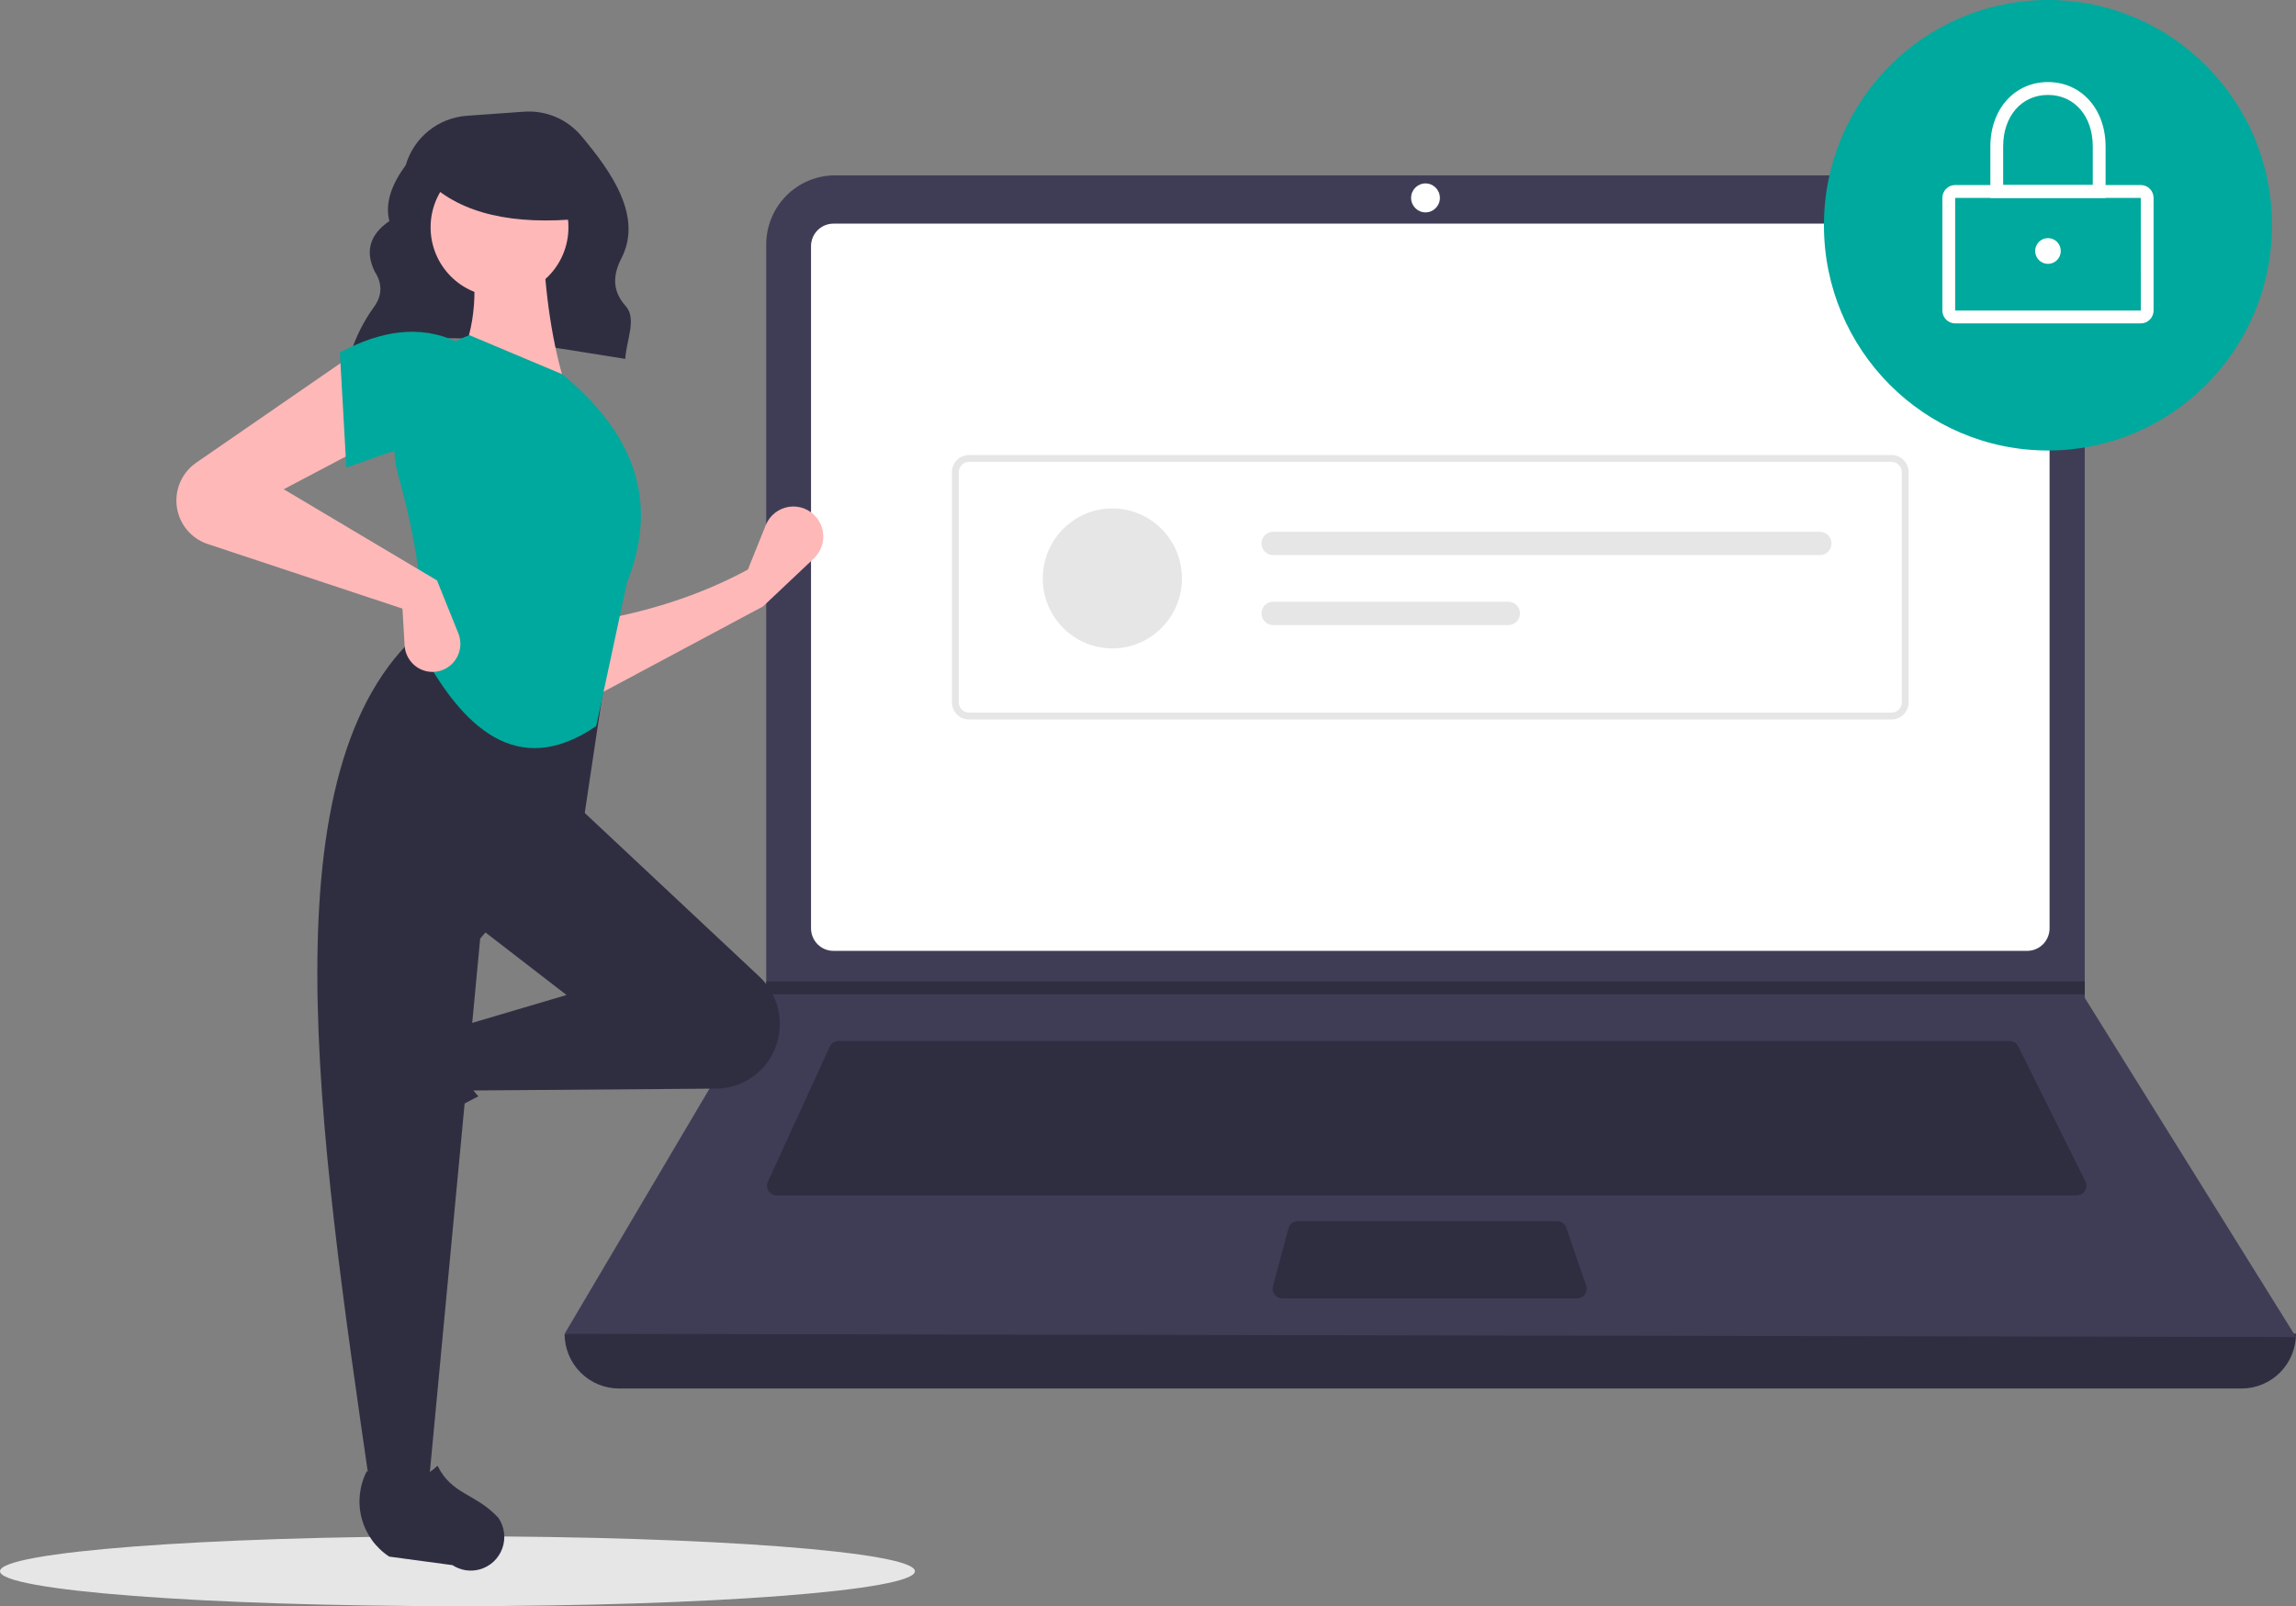 <svg width="303" height="212" viewBox="0 0 303 212" fill="none" xmlns="http://www.w3.org/2000/svg">
<rect x="0" y="0" width="303" height="212" fill="#808080" stroke="none"/>
<g clip-path="url(#clip0_35_239)">
<path d="M60.371 212C93.713 212 120.741 209.936 120.741 207.389C120.741 204.843 93.713 202.778 60.371 202.778C27.029 202.778 0 204.843 0 207.389C0 209.936 27.029 212 60.371 212Z" fill="#E6E6E6"/>
<path d="M46.146 47.039C56.653 42.545 69.738 45.392 82.518 47.369C82.637 44.975 84.079 42.063 82.569 40.393C80.734 38.365 80.903 36.234 82.007 34.09C84.83 28.609 80.785 22.777 76.702 17.927C75.781 16.837 74.618 15.98 73.306 15.426C71.995 14.873 70.572 14.638 69.153 14.741L61.589 15.284C59.748 15.417 57.991 16.111 56.554 17.275C55.116 18.439 54.066 20.016 53.545 21.796C51.738 24.266 50.772 26.73 51.38 29.181C48.675 31.04 48.22 33.284 49.436 35.814C50.467 37.407 50.456 38.958 49.389 40.466C47.988 42.388 46.915 44.532 46.214 46.808L46.146 47.039Z" fill="#2F2E41"/>
<path d="M295.82 183.271H81.688C79.784 183.271 77.958 182.51 76.611 181.156C75.265 179.802 74.508 177.965 74.508 176.05C152.131 166.978 228.295 166.978 303 176.05C303 177.965 302.244 179.802 300.897 181.156C299.551 182.51 297.724 183.271 295.82 183.271Z" fill="#2F2E41"/>
<path d="M303 176.475L74.508 176.05L100.99 131.241L101.116 131.029V32.275C101.116 31.076 101.351 29.89 101.807 28.782C102.263 27.675 102.932 26.669 103.774 25.821C104.617 24.973 105.618 24.301 106.719 23.842C107.82 23.384 109.001 23.148 110.193 23.148H266.048C267.24 23.148 268.421 23.384 269.522 23.842C270.623 24.301 271.624 24.973 272.467 25.821C273.309 26.669 273.978 27.675 274.434 28.782C274.89 29.89 275.125 31.076 275.125 32.275V131.709L303 176.475Z" fill="#3F3D56"/>
<path d="M109.986 29.519C109.202 29.52 108.45 29.833 107.896 30.39C107.342 30.948 107.03 31.703 107.029 32.492V122.534C107.03 123.323 107.342 124.078 107.896 124.636C108.45 125.193 109.202 125.507 109.986 125.507H267.522C268.306 125.507 269.058 125.193 269.612 124.636C270.166 124.078 270.478 123.323 270.479 122.534V32.492C270.478 31.703 270.166 30.948 269.612 30.39C269.058 29.833 268.306 29.52 267.522 29.519H109.986Z" fill="white"/>
<path d="M110.646 137.4C110.404 137.4 110.167 137.47 109.963 137.602C109.759 137.733 109.596 137.92 109.495 138.141L101.335 155.98C101.246 156.174 101.207 156.388 101.222 156.601C101.237 156.814 101.304 157.02 101.419 157.2C101.534 157.38 101.691 157.528 101.878 157.631C102.064 157.733 102.273 157.787 102.486 157.787H274.081C274.297 157.787 274.509 157.731 274.698 157.626C274.887 157.52 275.045 157.367 275.159 157.182C275.272 156.998 275.337 156.787 275.347 156.57C275.356 156.353 275.311 156.137 275.214 155.943L266.345 138.104C266.24 137.892 266.078 137.714 265.878 137.589C265.678 137.465 265.447 137.399 265.212 137.4H110.646Z" fill="#2F2E41"/>
<path d="M188.121 28.032C189.17 28.032 190.021 27.176 190.021 26.121C190.021 25.065 189.17 24.209 188.121 24.209C187.071 24.209 186.22 25.065 186.22 26.121C186.22 27.176 187.071 28.032 188.121 28.032Z" fill="white"/>
<path d="M171.254 161.185C170.976 161.185 170.705 161.278 170.484 161.448C170.263 161.618 170.104 161.857 170.031 162.127L167.984 169.773C167.933 169.961 167.927 170.159 167.965 170.351C168.002 170.543 168.083 170.724 168.202 170.879C168.32 171.034 168.472 171.16 168.647 171.247C168.821 171.333 169.013 171.378 169.207 171.378H208.133C208.335 171.378 208.534 171.33 208.713 171.237C208.893 171.143 209.048 171.009 209.165 170.843C209.282 170.678 209.358 170.486 209.387 170.285C209.415 170.084 209.396 169.879 209.33 169.687L206.698 162.042C206.612 161.792 206.45 161.575 206.236 161.421C206.021 161.267 205.764 161.185 205.501 161.185H171.254Z" fill="#2F2E41"/>
<path d="M275.125 129.542V131.241H100.99L101.121 131.029V129.542H275.125Z" fill="#2F2E41"/>
<path d="M270.268 59.462C286.596 59.462 299.832 46.151 299.832 29.731C299.832 13.311 286.596 0 270.268 0C253.94 0 240.703 13.311 240.703 29.731C240.703 46.151 253.94 59.462 270.268 59.462Z" fill="#00A99D"/>
<path d="M282.516 42.685H258.02C257.572 42.685 257.142 42.506 256.825 42.187C256.509 41.869 256.331 41.437 256.33 40.986V26.121C256.331 25.67 256.509 25.239 256.826 24.92C257.142 24.602 257.572 24.422 258.02 24.422H282.516C282.964 24.422 283.393 24.602 283.71 24.92C284.027 25.239 284.205 25.67 284.205 26.121V40.986C284.205 41.437 284.027 41.869 283.71 42.187C283.393 42.506 282.964 42.685 282.516 42.685ZM258.02 26.121V40.986H282.517L282.516 26.121L258.02 26.121Z" fill="white"/>
<path d="M277.87 26.121H262.666V19.325C262.666 14.403 265.863 10.831 270.268 10.831C274.673 10.831 277.87 14.403 277.87 19.325L277.87 26.121ZM264.355 24.422H276.181V19.325C276.181 15.324 273.749 12.53 270.268 12.53C266.786 12.53 264.355 15.324 264.355 19.325L264.355 24.422Z" fill="white"/>
<path d="M270.268 34.828C271.201 34.828 271.957 34.067 271.957 33.129C271.957 32.191 271.201 31.43 270.268 31.43C269.335 31.43 268.578 32.191 268.578 33.129C268.578 34.067 269.335 34.828 270.268 34.828Z" fill="white"/>
<path d="M249.629 94.966H127.879C127.281 94.965 126.708 94.726 126.286 94.301C125.863 93.876 125.625 93.3 125.624 92.699V62.328C125.625 61.726 125.863 61.15 126.286 60.725C126.708 60.3 127.281 60.061 127.879 60.06H249.629C250.227 60.061 250.8 60.3 251.223 60.725C251.645 61.15 251.883 61.726 251.884 62.328V92.699C251.883 93.3 251.645 93.876 251.223 94.301C250.8 94.726 250.227 94.965 249.629 94.966ZM127.879 60.967C127.52 60.968 127.176 61.111 126.923 61.366C126.669 61.621 126.527 61.967 126.526 62.328V92.699C126.527 93.059 126.669 93.405 126.923 93.66C127.176 93.915 127.52 94.059 127.879 94.059H249.629C249.988 94.059 250.332 93.915 250.585 93.66C250.839 93.405 250.982 93.059 250.982 92.699V62.328C250.982 61.967 250.839 61.621 250.585 61.366C250.332 61.111 249.988 60.968 249.629 60.967L127.879 60.967Z" fill="#E6E6E6"/>
<path d="M146.796 85.584C151.869 85.584 155.981 81.448 155.981 76.348C155.981 71.247 151.869 67.112 146.796 67.112C141.724 67.112 137.612 71.247 137.612 76.348C137.612 81.448 141.724 85.584 146.796 85.584Z" fill="#E6E6E6"/>
<path d="M168.008 70.19C167.806 70.19 167.607 70.23 167.421 70.307C167.235 70.384 167.066 70.498 166.924 70.64C166.781 70.783 166.668 70.953 166.591 71.14C166.514 71.327 166.474 71.527 166.474 71.73C166.474 71.932 166.514 72.132 166.591 72.319C166.668 72.506 166.781 72.676 166.924 72.819C167.066 72.962 167.235 73.075 167.421 73.153C167.607 73.23 167.806 73.269 168.008 73.269H240.169C240.575 73.269 240.964 73.107 241.251 72.818C241.538 72.529 241.7 72.138 241.7 71.73C241.7 71.322 241.538 70.93 241.251 70.641C240.964 70.353 240.575 70.19 240.169 70.19H168.008Z" fill="#E6E6E6"/>
<path d="M168.008 79.426C167.602 79.426 167.212 79.588 166.925 79.877C166.638 80.166 166.477 80.557 166.477 80.966C166.477 81.374 166.638 81.765 166.925 82.054C167.212 82.343 167.602 82.505 168.008 82.505H199.059C199.465 82.505 199.854 82.343 200.141 82.054C200.428 81.765 200.59 81.374 200.59 80.966C200.59 80.557 200.428 80.166 200.141 79.877C199.854 79.588 199.465 79.426 199.059 79.426H168.008Z" fill="#E6E6E6"/>
<path d="M100.69 80.049L78.184 92.082L77.899 82.055C85.245 80.821 92.234 78.674 98.696 75.179L101.05 69.33C101.306 68.693 101.723 68.134 102.259 67.708C102.796 67.281 103.433 67.002 104.109 66.899C104.785 66.795 105.476 66.87 106.114 67.116C106.752 67.362 107.316 67.77 107.75 68.301C108.385 69.079 108.702 70.07 108.638 71.073C108.574 72.077 108.132 73.019 107.403 73.707L100.69 80.049Z" fill="#FFB8B8"/>
<path d="M45.698 149.522C45.533 148.917 45.499 148.283 45.595 147.663C45.692 147.043 45.918 146.45 46.259 145.925L51.203 138.294C52.372 136.49 54.167 135.186 56.238 134.637C58.309 134.087 60.509 134.331 62.412 135.321C60.334 138.877 60.624 141.997 63.129 144.709C59.239 146.619 55.644 149.083 52.455 152.027C51.873 152.426 51.204 152.68 50.505 152.766C49.806 152.853 49.096 152.77 48.435 152.525C47.774 152.28 47.18 151.88 46.704 151.357C46.228 150.835 45.883 150.206 45.698 149.522Z" fill="#2F2E41"/>
<path d="M101.715 139.546C100.967 140.8 99.911 141.839 98.648 142.564C97.386 143.29 95.959 143.676 94.505 143.687L61.66 143.938L60.235 135.629L74.765 131.332L62.514 121.877L75.904 106.12L100.225 128.915C101.646 130.248 102.57 132.03 102.841 133.965C103.112 135.9 102.715 137.87 101.715 139.546Z" fill="#2F2E41"/>
<path d="M56.532 196.366H48.84C41.933 148.759 34.903 101.019 55.677 83.201L80.178 87.212L77.044 108.126L63.369 123.883L56.532 196.366Z" fill="#2F2E41"/>
<path d="M63.293 207.151C62.691 207.316 62.061 207.351 61.444 207.254C60.828 207.157 60.239 206.929 59.716 206.587L51.364 205.458C49.569 204.282 48.273 202.477 47.726 200.395C47.18 198.312 47.422 196.099 48.406 194.186C51.943 196.275 55.046 195.984 57.742 193.464C59.647 197.332 62.786 197.096 65.784 200.355C66.181 200.941 66.433 201.613 66.519 202.316C66.605 203.019 66.523 203.733 66.279 204.398C66.036 205.063 65.638 205.66 65.118 206.139C64.599 206.617 63.973 206.964 63.293 207.151Z" fill="#2F2E41"/>
<path d="M74.765 51.399L60.52 47.962C62.886 43.092 63.081 37.673 61.945 31.918L71.631 31.631C71.934 38.788 72.853 45.474 74.765 51.399Z" fill="#FFB8B8"/>
<path d="M78.68 95.838C68.31 102.944 60.983 96.081 55.392 85.492C56.169 79.013 54.911 71.26 52.581 62.835C51.545 59.119 51.932 55.147 53.665 51.704C55.399 48.261 58.353 45.597 61.945 44.237L74.195 49.394C84.597 57.92 86.644 67.156 82.742 76.898L78.68 95.838Z" fill="#00A99D"/>
<path d="M48.84 58.562L37.444 64.578L57.671 76.611L60.486 83.593C60.674 84.059 60.765 84.558 60.755 85.061C60.744 85.564 60.632 86.059 60.425 86.517C60.218 86.974 59.921 87.385 59.551 87.723C59.181 88.061 58.746 88.32 58.274 88.484C57.736 88.671 57.164 88.729 56.6 88.656C56.036 88.582 55.497 88.379 55.025 88.061C54.553 87.743 54.16 87.319 53.878 86.823C53.595 86.327 53.431 85.772 53.398 85.201L53.113 80.335L27.404 71.804C26.538 71.516 25.748 71.034 25.095 70.395C24.441 69.755 23.941 68.974 23.632 68.111C23.182 66.853 23.159 65.48 23.567 64.207C23.975 62.935 24.791 61.834 25.887 61.078L46.56 46.816L48.84 58.562Z" fill="#FFB8B8"/>
<path d="M60.235 59.708C55.483 57.613 51.161 59.889 45.706 61.713L44.851 46.529C50.268 43.626 55.432 42.843 60.235 45.096L60.235 59.708Z" fill="#00A99D"/>
<path d="M65.921 39.153C70.944 39.153 75.015 35.058 75.015 30.007C75.015 24.956 70.944 20.861 65.921 20.861C60.898 20.861 56.826 24.956 56.826 30.007C56.826 35.058 60.898 39.153 65.921 39.153Z" fill="#FFB8B8"/>
<path d="M76.801 28.853C67.796 29.74 60.935 28.259 56.55 24.042V20.646H76.037L76.801 28.853Z" fill="#2F2E41"/>
</g>
<defs>
<clipPath id="clip0_35_239">
<rect width="303" height="212" fill="white"/>
</clipPath>
</defs>
</svg>
